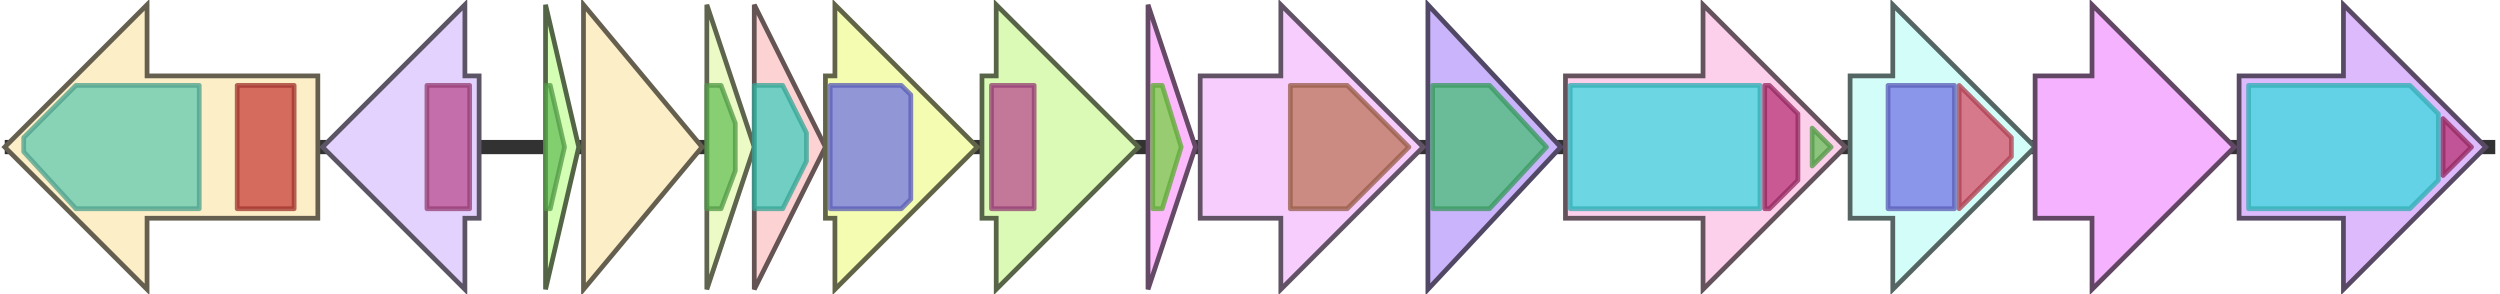<svg version="1.1" baseProfile="full" xmlns="http://www.w3.org/2000/svg" width="527" height="62">
	<line x1="1" y1="31" x2="526" y2="31" style="stroke:rgb(50,50,50); stroke-width:3 "/>
	<g>
		<title>ppgH</title>
		<polygon class="ppgH" points="253,16 270,16 270,1 300,31 270,61 270,46 253,46" fill="rgb(247,205,254)" fill-opacity="1.0" stroke="rgb(98,82,101)" stroke-width="1" />
		<g>
			<title>PF00425</title>
			<polygon class="PF00425" points="272,18 284,18 297,31 297,31 284,44 272,44" stroke-linejoin="round" width="25" height="26" fill="rgb(188,116,88)" stroke="rgb(150,92,70)" stroke-width="1" opacity="0.75" />
		</g>
	</g>
	<g>
		<title>ppgI</title>
		<polygon class="ppgI" points="301,16 301,16 301,1 329,31 301,61 301,46 301,46" fill="rgb(202,180,251)" fill-opacity="1.0" stroke="rgb(80,72,100)" stroke-width="1" />
		<g>
			<title>PF10118</title>
			<polygon class="PF10118" points="302,18 314,18 326,31 326,31 314,44 302,44" stroke-linejoin="round" width="24" height="26" fill="rgb(72,190,117)" stroke="rgb(57,152,93)" stroke-width="1" opacity="0.75" />
		</g>
	</g>
	<g>
		<title>ppgJ</title>
		<polygon class="ppgJ" points="330,16 359,16 359,1 389,31 359,61 359,46 330,46" fill="rgb(252,207,234)" fill-opacity="1.0" stroke="rgb(100,82,93)" stroke-width="1" />
		<g>
			<title>PF00501</title>
			<rect class="PF00501" x="331" y="18" stroke-linejoin="round" width="40" height="26" fill="rgb(60,217,223)" stroke="rgb(48,173,178)" stroke-width="1" opacity="0.75" />
		</g>
		<g>
			<title>PF13193</title>
			<polygon class="PF13193" points="372,18 373,18 379,24 379,38 373,44 372,44" stroke-linejoin="round" width="7" height="26" fill="rgb(182,50,118)" stroke="rgb(145,39,94)" stroke-width="1" opacity="0.75" />
		</g>
		<g>
			<title>PF00550</title>
			<polygon class="PF00550" points="382,27 386,31 382,35" stroke-linejoin="round" width="6" height="26" fill="rgb(103,191,88)" stroke="rgb(82,152,70)" stroke-width="1" opacity="0.75" />
		</g>
	</g>
	<g>
		<title>ppgK</title>
		<polygon class="ppgK" points="390,16 399,16 399,1 429,31 399,61 399,46 390,46" fill="rgb(211,253,248)" fill-opacity="1.0" stroke="rgb(84,101,99)" stroke-width="1" />
		<g>
			<title>PF00109</title>
			<rect class="PF00109" x="398" y="18" stroke-linejoin="round" width="14" height="26" fill="rgb(112,116,228)" stroke="rgb(89,92,182)" stroke-width="1" opacity="0.75" />
		</g>
		<g>
			<title>PF02801</title>
			<polygon class="PF02801" points="413,18 413,18 424,29 424,33 413,44 413,44" stroke-linejoin="round" width="11" height="26" fill="rgb(215,78,102)" stroke="rgb(172,62,81)" stroke-width="1" opacity="0.75" />
		</g>
	</g>
	<g>
		<title>ppgL</title>
		<polygon class="ppgL" points="429,16 441,16 441,1 471,31 441,61 441,46 429,46" fill="rgb(245,178,254)" fill-opacity="1.0" stroke="rgb(98,71,101)" stroke-width="1" />
	</g>
	<g>
		<title>ppgM</title>
		<polygon class="ppgM" points="472,16 494,16 494,1 524,31 494,61 494,46 472,46" fill="rgb(220,186,251)" fill-opacity="1.0" stroke="rgb(88,74,100)" stroke-width="1" />
		<g>
			<title>PF00501</title>
			<polygon class="PF00501" points="474,18 508,18 514,24 514,38 508,44 474,44" stroke-linejoin="round" width="40" height="26" fill="rgb(60,217,223)" stroke="rgb(48,173,178)" stroke-width="1" opacity="0.75" />
		</g>
		<g>
			<title>PF13193</title>
			<polygon class="PF13193" points="515,25 521,31 515,37" stroke-linejoin="round" width="7" height="26" fill="rgb(182,50,118)" stroke="rgb(145,39,94)" stroke-width="1" opacity="0.75" />
		</g>
	</g>
	<g>
		<title>ppgO</title>
		<polygon class="ppgO" points="67,16 31,16 31,1 1,31 31,61 31,46 67,46" fill="rgb(252,238,199)" fill-opacity="1.0" stroke="rgb(100,95,79)" stroke-width="1" />
		<g>
			<title>PF00733</title>
			<polygon class="PF00733" points="5,29 16,18 42,18 42,44 16,44 5,32" stroke-linejoin="round" width="37" height="26" fill="rgb(97,201,176)" stroke="rgb(77,160,140)" stroke-width="1" opacity="0.75" />
		</g>
		<g>
			<title>PF13537</title>
			<rect class="PF13537" x="50" y="18" stroke-linejoin="round" width="12" height="26" fill="rgb(200,63,57)" stroke="rgb(160,50,45)" stroke-width="1" opacity="0.75" />
		</g>
	</g>
	<g>
		<title>ppgN</title>
		<polygon class="ppgN" points="101,16 98,16 98,1 68,31 98,61 98,46 101,46" fill="rgb(227,210,253)" fill-opacity="1.0" stroke="rgb(90,84,101)" stroke-width="1" />
		<g>
			<title>PF00355</title>
			<rect class="PF00355" x="90" y="18" stroke-linejoin="round" width="9" height="26" fill="rgb(186,77,145)" stroke="rgb(148,61,115)" stroke-width="1" opacity="0.75" />
		</g>
	</g>
	<g>
		<title>ppgA</title>
		<polygon class="ppgA" points="115,16 115,16 115,1 122,31 115,61 115,46 115,46" fill="rgb(211,254,179)" fill-opacity="1.0" stroke="rgb(84,101,71)" stroke-width="1" />
		<g>
			<title>PF00550</title>
			<polygon class="PF00550" points="115,18 116,18 119,31 116,44 115,44" stroke-linejoin="round" width="6" height="26" fill="rgb(103,191,88)" stroke="rgb(82,152,70)" stroke-width="1" opacity="0.75" />
		</g>
	</g>
	<g>
		<title>ppgB</title>
		<polygon class="ppgB" points="123,16 123,16 123,1 148,31 123,61 123,46 123,46" fill="rgb(252,238,198)" fill-opacity="1.0" stroke="rgb(100,95,79)" stroke-width="1" />
	</g>
	<g>
		<title>ppgC</title>
		<polygon class="ppgC" points="149,16 149,16 149,1 159,31 149,61 149,46 149,46" fill="rgb(236,251,197)" fill-opacity="1.0" stroke="rgb(94,100,78)" stroke-width="1" />
		<g>
			<title>PF00550</title>
			<polygon class="PF00550" points="149,18 152,18 155,26 155,36 152,44 149,44" stroke-linejoin="round" width="6" height="26" fill="rgb(103,191,88)" stroke="rgb(82,152,70)" stroke-width="1" opacity="0.75" />
		</g>
	</g>
	<g>
		<title>ppgD</title>
		<polygon class="ppgD" points="159,16 159,16 159,1 174,31 159,61 159,46 159,46" fill="rgb(253,210,210)" fill-opacity="1.0" stroke="rgb(101,84,84)" stroke-width="1" />
		<g>
			<title>PF07977</title>
			<polygon class="PF07977" points="159,18 165,18 170,28 170,34 165,44 159,44" stroke-linejoin="round" width="11" height="26" fill="rgb(66,205,188)" stroke="rgb(52,164,150)" stroke-width="1" opacity="0.75" />
		</g>
	</g>
	<g>
		<title>ppgE</title>
		<polygon class="ppgE" points="174,16 176,16 176,1 206,31 176,61 176,46 174,46" fill="rgb(243,252,177)" fill-opacity="1.0" stroke="rgb(97,100,70)" stroke-width="1" />
		<g>
			<title>PF00109</title>
			<polygon class="PF00109" points="175,18 190,18 192,20 192,42 190,44 175,44" stroke-linejoin="round" width="17" height="26" fill="rgb(112,116,228)" stroke="rgb(89,92,182)" stroke-width="1" opacity="0.75" />
		</g>
	</g>
	<g>
		<title>ppgF</title>
		<polygon class="ppgF" points="207,16 210,16 210,1 240,31 210,61 210,46 207,46" fill="rgb(218,250,181)" fill-opacity="1.0" stroke="rgb(87,100,72)" stroke-width="1" />
		<g>
			<title>PF00355</title>
			<rect class="PF00355" x="209" y="18" stroke-linejoin="round" width="9" height="26" fill="rgb(186,77,145)" stroke="rgb(148,61,115)" stroke-width="1" opacity="0.75" />
		</g>
	</g>
	<g>
		<title>ppgG</title>
		<polygon class="ppgG" points="242,16 242,16 242,1 252,31 242,61 242,46 242,46" fill="rgb(252,186,252)" fill-opacity="1.0" stroke="rgb(100,74,100)" stroke-width="1" />
		<g>
			<title>PF01817</title>
			<polygon class="PF01817" points="243,18 245,18 249,31 245,44 243,44" stroke-linejoin="round" width="7" height="26" fill="rgb(118,210,66)" stroke="rgb(94,168,52)" stroke-width="1" opacity="0.75" />
		</g>
	</g>
</svg>
